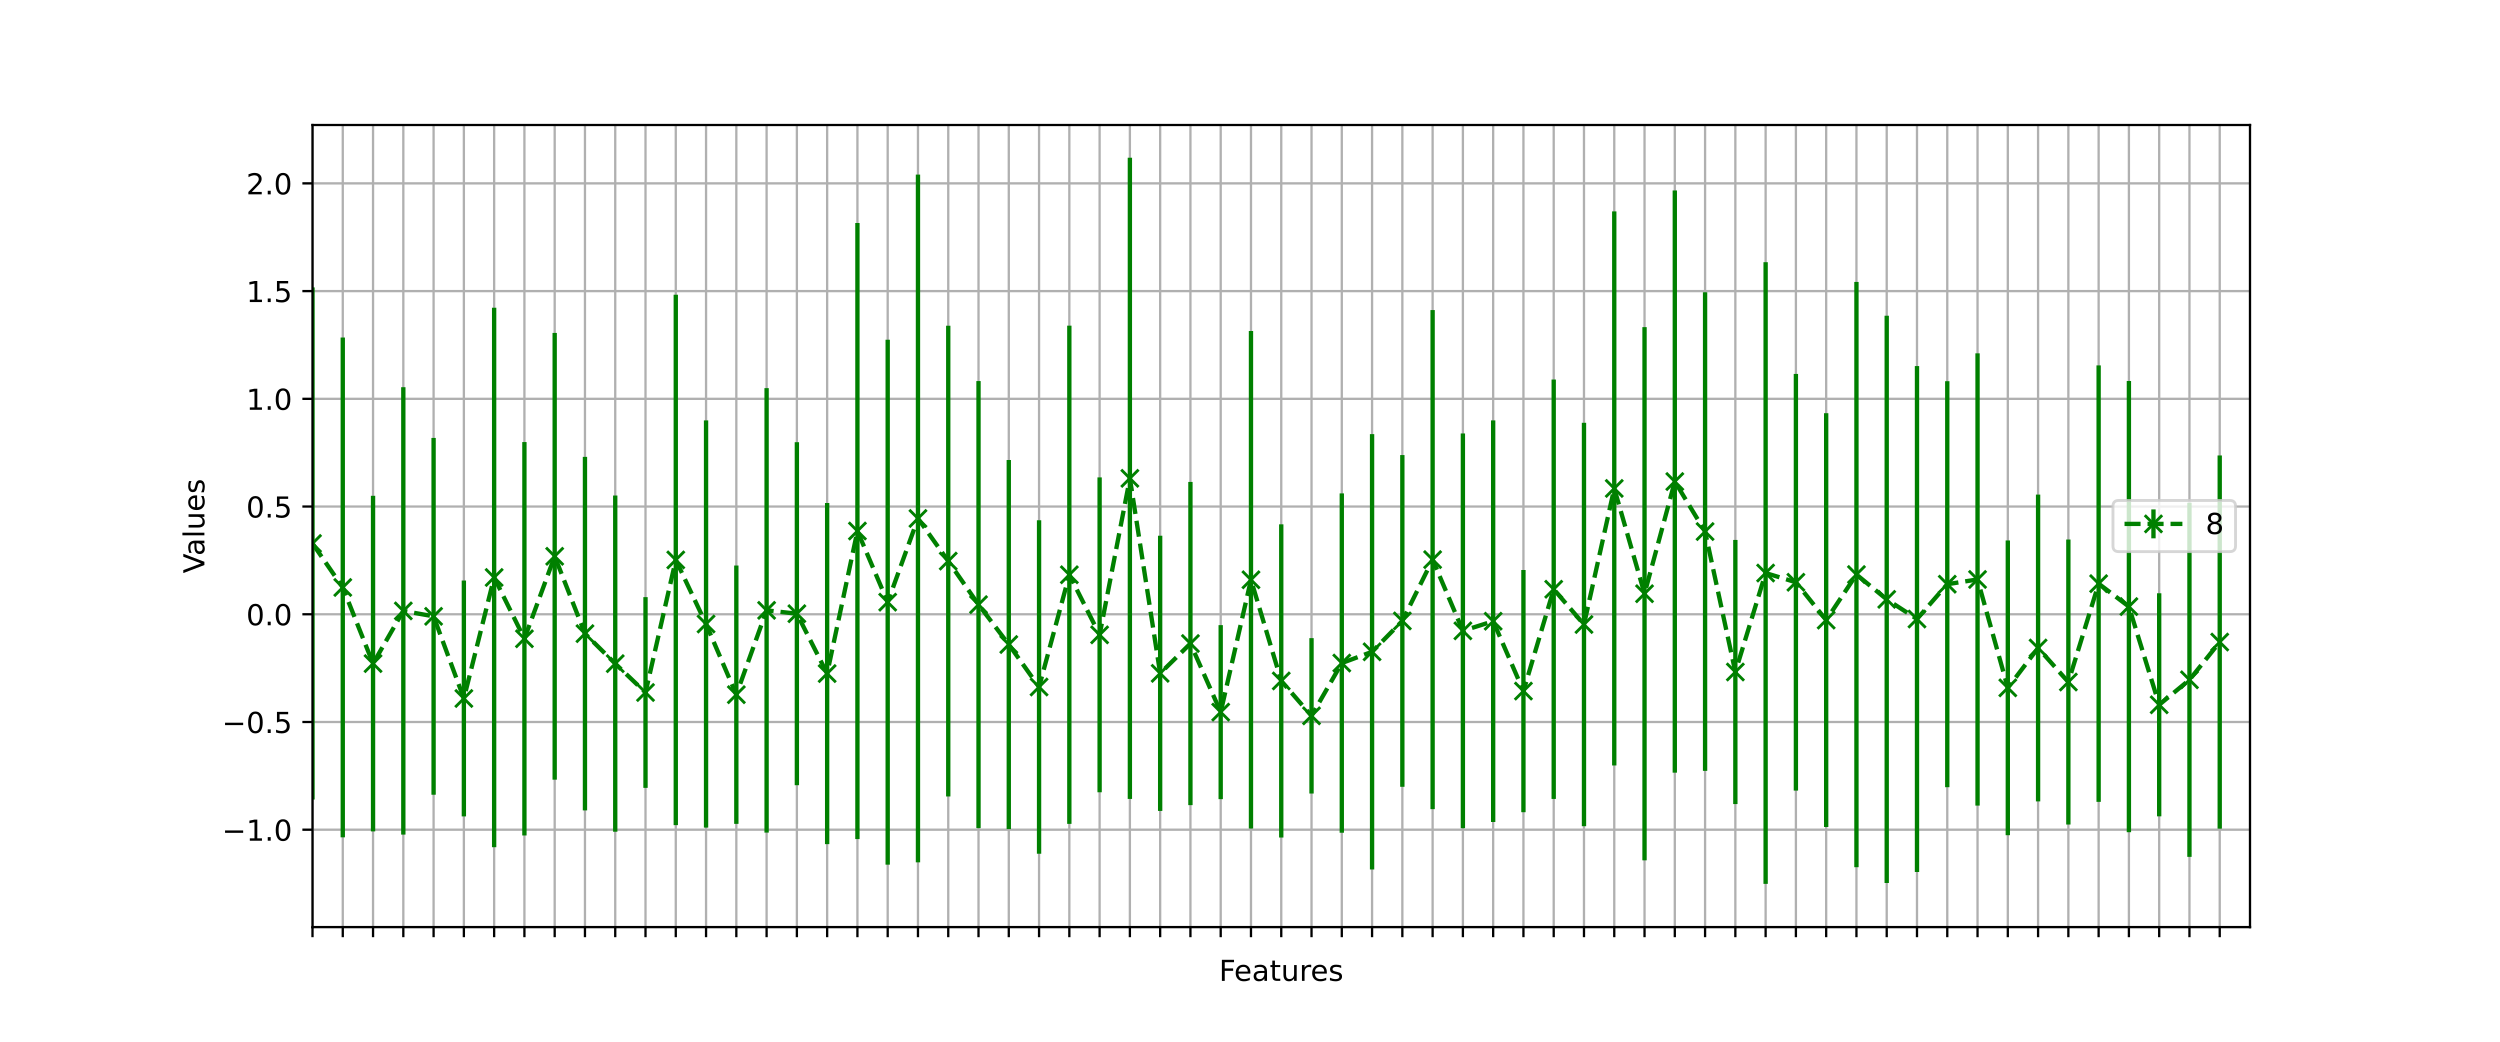 <?xml version="1.0" encoding="utf-8" standalone="no"?>
<!DOCTYPE svg PUBLIC "-//W3C//DTD SVG 1.1//EN"
  "http://www.w3.org/Graphics/SVG/1.1/DTD/svg11.dtd">
<!-- Created with matplotlib (https://matplotlib.org/) -->
<svg height="360pt" version="1.1" viewBox="0 0 864 360" width="864pt" xmlns="http://www.w3.org/2000/svg" xmlns:xlink="http://www.w3.org/1999/xlink">
 <defs>
  <style type="text/css">*{stroke-linecap:butt;stroke-linejoin:round;}</style>
 </defs>
 <g id="figure_1">
  <g id="patch_1">
   <path d="M 0 360 
L 864 360 
L 864 0 
L 0 0 
z
" style="fill:#ffffff;"/>
  </g>
  <g id="axes_1">
   <g id="patch_2">
    <path d="M 108 320.4 
L 777.6 320.4 
L 777.6 43.2 
L 108 43.2 
z
" style="fill:#ffffff;"/>
   </g>
   <g id="matplotlib.axis_1">
    <g id="xtick_1">
     <g id="line2d_1">
      <path clip-path="url(#p9e87794d35)" d="M 108 320.4 
L 108 43.2 
" style="fill:none;stroke:#b0b0b0;stroke-linecap:square;stroke-width:0.8;"/>
     </g>
     <g id="line2d_2">
      <defs>
       <path d="M 0 0 
L 0 3.5 
" id="m5d70549f8b" style="stroke:#000000;stroke-width:0.8;"/>
      </defs>
      <g>
       <use style="stroke:#000000;stroke-width:0.8;" x="108" xlink:href="#m5d70549f8b" y="320.4"/>
      </g>
     </g>
    </g>
    <g id="xtick_2">
     <g id="line2d_3">
      <path clip-path="url(#p9e87794d35)" d="M 118.463 320.4 
L 118.463 43.2 
" style="fill:none;stroke:#b0b0b0;stroke-linecap:square;stroke-width:0.8;"/>
     </g>
     <g id="line2d_4">
      <g>
       <use style="stroke:#000000;stroke-width:0.8;" x="118.463" xlink:href="#m5d70549f8b" y="320.4"/>
      </g>
     </g>
    </g>
    <g id="xtick_3">
     <g id="line2d_5">
      <path clip-path="url(#p9e87794d35)" d="M 128.925 320.4 
L 128.925 43.2 
" style="fill:none;stroke:#b0b0b0;stroke-linecap:square;stroke-width:0.8;"/>
     </g>
     <g id="line2d_6">
      <g>
       <use style="stroke:#000000;stroke-width:0.8;" x="128.925" xlink:href="#m5d70549f8b" y="320.4"/>
      </g>
     </g>
    </g>
    <g id="xtick_4">
     <g id="line2d_7">
      <path clip-path="url(#p9e87794d35)" d="M 139.387 320.4 
L 139.387 43.2 
" style="fill:none;stroke:#b0b0b0;stroke-linecap:square;stroke-width:0.8;"/>
     </g>
     <g id="line2d_8">
      <g>
       <use style="stroke:#000000;stroke-width:0.8;" x="139.387" xlink:href="#m5d70549f8b" y="320.4"/>
      </g>
     </g>
    </g>
    <g id="xtick_5">
     <g id="line2d_9">
      <path clip-path="url(#p9e87794d35)" d="M 149.85 320.4 
L 149.85 43.2 
" style="fill:none;stroke:#b0b0b0;stroke-linecap:square;stroke-width:0.8;"/>
     </g>
     <g id="line2d_10">
      <g>
       <use style="stroke:#000000;stroke-width:0.8;" x="149.85" xlink:href="#m5d70549f8b" y="320.4"/>
      </g>
     </g>
    </g>
    <g id="xtick_6">
     <g id="line2d_11">
      <path clip-path="url(#p9e87794d35)" d="M 160.312 320.4 
L 160.312 43.2 
" style="fill:none;stroke:#b0b0b0;stroke-linecap:square;stroke-width:0.8;"/>
     </g>
     <g id="line2d_12">
      <g>
       <use style="stroke:#000000;stroke-width:0.8;" x="160.312" xlink:href="#m5d70549f8b" y="320.4"/>
      </g>
     </g>
    </g>
    <g id="xtick_7">
     <g id="line2d_13">
      <path clip-path="url(#p9e87794d35)" d="M 170.775 320.4 
L 170.775 43.2 
" style="fill:none;stroke:#b0b0b0;stroke-linecap:square;stroke-width:0.8;"/>
     </g>
     <g id="line2d_14">
      <g>
       <use style="stroke:#000000;stroke-width:0.8;" x="170.775" xlink:href="#m5d70549f8b" y="320.4"/>
      </g>
     </g>
    </g>
    <g id="xtick_8">
     <g id="line2d_15">
      <path clip-path="url(#p9e87794d35)" d="M 181.238 320.4 
L 181.238 43.2 
" style="fill:none;stroke:#b0b0b0;stroke-linecap:square;stroke-width:0.8;"/>
     </g>
     <g id="line2d_16">
      <g>
       <use style="stroke:#000000;stroke-width:0.8;" x="181.238" xlink:href="#m5d70549f8b" y="320.4"/>
      </g>
     </g>
    </g>
    <g id="xtick_9">
     <g id="line2d_17">
      <path clip-path="url(#p9e87794d35)" d="M 191.7 320.4 
L 191.7 43.2 
" style="fill:none;stroke:#b0b0b0;stroke-linecap:square;stroke-width:0.8;"/>
     </g>
     <g id="line2d_18">
      <g>
       <use style="stroke:#000000;stroke-width:0.8;" x="191.7" xlink:href="#m5d70549f8b" y="320.4"/>
      </g>
     </g>
    </g>
    <g id="xtick_10">
     <g id="line2d_19">
      <path clip-path="url(#p9e87794d35)" d="M 202.162 320.4 
L 202.162 43.2 
" style="fill:none;stroke:#b0b0b0;stroke-linecap:square;stroke-width:0.8;"/>
     </g>
     <g id="line2d_20">
      <g>
       <use style="stroke:#000000;stroke-width:0.8;" x="202.162" xlink:href="#m5d70549f8b" y="320.4"/>
      </g>
     </g>
    </g>
    <g id="xtick_11">
     <g id="line2d_21">
      <path clip-path="url(#p9e87794d35)" d="M 212.625 320.4 
L 212.625 43.2 
" style="fill:none;stroke:#b0b0b0;stroke-linecap:square;stroke-width:0.8;"/>
     </g>
     <g id="line2d_22">
      <g>
       <use style="stroke:#000000;stroke-width:0.8;" x="212.625" xlink:href="#m5d70549f8b" y="320.4"/>
      </g>
     </g>
    </g>
    <g id="xtick_12">
     <g id="line2d_23">
      <path clip-path="url(#p9e87794d35)" d="M 223.088 320.4 
L 223.088 43.2 
" style="fill:none;stroke:#b0b0b0;stroke-linecap:square;stroke-width:0.8;"/>
     </g>
     <g id="line2d_24">
      <g>
       <use style="stroke:#000000;stroke-width:0.8;" x="223.088" xlink:href="#m5d70549f8b" y="320.4"/>
      </g>
     </g>
    </g>
    <g id="xtick_13">
     <g id="line2d_25">
      <path clip-path="url(#p9e87794d35)" d="M 233.55 320.4 
L 233.55 43.2 
" style="fill:none;stroke:#b0b0b0;stroke-linecap:square;stroke-width:0.8;"/>
     </g>
     <g id="line2d_26">
      <g>
       <use style="stroke:#000000;stroke-width:0.8;" x="233.55" xlink:href="#m5d70549f8b" y="320.4"/>
      </g>
     </g>
    </g>
    <g id="xtick_14">
     <g id="line2d_27">
      <path clip-path="url(#p9e87794d35)" d="M 244.012 320.4 
L 244.012 43.2 
" style="fill:none;stroke:#b0b0b0;stroke-linecap:square;stroke-width:0.8;"/>
     </g>
     <g id="line2d_28">
      <g>
       <use style="stroke:#000000;stroke-width:0.8;" x="244.012" xlink:href="#m5d70549f8b" y="320.4"/>
      </g>
     </g>
    </g>
    <g id="xtick_15">
     <g id="line2d_29">
      <path clip-path="url(#p9e87794d35)" d="M 254.475 320.4 
L 254.475 43.2 
" style="fill:none;stroke:#b0b0b0;stroke-linecap:square;stroke-width:0.8;"/>
     </g>
     <g id="line2d_30">
      <g>
       <use style="stroke:#000000;stroke-width:0.8;" x="254.475" xlink:href="#m5d70549f8b" y="320.4"/>
      </g>
     </g>
    </g>
    <g id="xtick_16">
     <g id="line2d_31">
      <path clip-path="url(#p9e87794d35)" d="M 264.938 320.4 
L 264.938 43.2 
" style="fill:none;stroke:#b0b0b0;stroke-linecap:square;stroke-width:0.8;"/>
     </g>
     <g id="line2d_32">
      <g>
       <use style="stroke:#000000;stroke-width:0.8;" x="264.938" xlink:href="#m5d70549f8b" y="320.4"/>
      </g>
     </g>
    </g>
    <g id="xtick_17">
     <g id="line2d_33">
      <path clip-path="url(#p9e87794d35)" d="M 275.4 320.4 
L 275.4 43.2 
" style="fill:none;stroke:#b0b0b0;stroke-linecap:square;stroke-width:0.8;"/>
     </g>
     <g id="line2d_34">
      <g>
       <use style="stroke:#000000;stroke-width:0.8;" x="275.4" xlink:href="#m5d70549f8b" y="320.4"/>
      </g>
     </g>
    </g>
    <g id="xtick_18">
     <g id="line2d_35">
      <path clip-path="url(#p9e87794d35)" d="M 285.863 320.4 
L 285.863 43.2 
" style="fill:none;stroke:#b0b0b0;stroke-linecap:square;stroke-width:0.8;"/>
     </g>
     <g id="line2d_36">
      <g>
       <use style="stroke:#000000;stroke-width:0.8;" x="285.863" xlink:href="#m5d70549f8b" y="320.4"/>
      </g>
     </g>
    </g>
    <g id="xtick_19">
     <g id="line2d_37">
      <path clip-path="url(#p9e87794d35)" d="M 296.325 320.4 
L 296.325 43.2 
" style="fill:none;stroke:#b0b0b0;stroke-linecap:square;stroke-width:0.8;"/>
     </g>
     <g id="line2d_38">
      <g>
       <use style="stroke:#000000;stroke-width:0.8;" x="296.325" xlink:href="#m5d70549f8b" y="320.4"/>
      </g>
     </g>
    </g>
    <g id="xtick_20">
     <g id="line2d_39">
      <path clip-path="url(#p9e87794d35)" d="M 306.788 320.4 
L 306.788 43.2 
" style="fill:none;stroke:#b0b0b0;stroke-linecap:square;stroke-width:0.8;"/>
     </g>
     <g id="line2d_40">
      <g>
       <use style="stroke:#000000;stroke-width:0.8;" x="306.788" xlink:href="#m5d70549f8b" y="320.4"/>
      </g>
     </g>
    </g>
    <g id="xtick_21">
     <g id="line2d_41">
      <path clip-path="url(#p9e87794d35)" d="M 317.25 320.4 
L 317.25 43.2 
" style="fill:none;stroke:#b0b0b0;stroke-linecap:square;stroke-width:0.8;"/>
     </g>
     <g id="line2d_42">
      <g>
       <use style="stroke:#000000;stroke-width:0.8;" x="317.25" xlink:href="#m5d70549f8b" y="320.4"/>
      </g>
     </g>
    </g>
    <g id="xtick_22">
     <g id="line2d_43">
      <path clip-path="url(#p9e87794d35)" d="M 327.712 320.4 
L 327.712 43.2 
" style="fill:none;stroke:#b0b0b0;stroke-linecap:square;stroke-width:0.8;"/>
     </g>
     <g id="line2d_44">
      <g>
       <use style="stroke:#000000;stroke-width:0.8;" x="327.712" xlink:href="#m5d70549f8b" y="320.4"/>
      </g>
     </g>
    </g>
    <g id="xtick_23">
     <g id="line2d_45">
      <path clip-path="url(#p9e87794d35)" d="M 338.175 320.4 
L 338.175 43.2 
" style="fill:none;stroke:#b0b0b0;stroke-linecap:square;stroke-width:0.8;"/>
     </g>
     <g id="line2d_46">
      <g>
       <use style="stroke:#000000;stroke-width:0.8;" x="338.175" xlink:href="#m5d70549f8b" y="320.4"/>
      </g>
     </g>
    </g>
    <g id="xtick_24">
     <g id="line2d_47">
      <path clip-path="url(#p9e87794d35)" d="M 348.637 320.4 
L 348.637 43.2 
" style="fill:none;stroke:#b0b0b0;stroke-linecap:square;stroke-width:0.8;"/>
     </g>
     <g id="line2d_48">
      <g>
       <use style="stroke:#000000;stroke-width:0.8;" x="348.637" xlink:href="#m5d70549f8b" y="320.4"/>
      </g>
     </g>
    </g>
    <g id="xtick_25">
     <g id="line2d_49">
      <path clip-path="url(#p9e87794d35)" d="M 359.1 320.4 
L 359.1 43.2 
" style="fill:none;stroke:#b0b0b0;stroke-linecap:square;stroke-width:0.8;"/>
     </g>
     <g id="line2d_50">
      <g>
       <use style="stroke:#000000;stroke-width:0.8;" x="359.1" xlink:href="#m5d70549f8b" y="320.4"/>
      </g>
     </g>
    </g>
    <g id="xtick_26">
     <g id="line2d_51">
      <path clip-path="url(#p9e87794d35)" d="M 369.562 320.4 
L 369.562 43.2 
" style="fill:none;stroke:#b0b0b0;stroke-linecap:square;stroke-width:0.8;"/>
     </g>
     <g id="line2d_52">
      <g>
       <use style="stroke:#000000;stroke-width:0.8;" x="369.562" xlink:href="#m5d70549f8b" y="320.4"/>
      </g>
     </g>
    </g>
    <g id="xtick_27">
     <g id="line2d_53">
      <path clip-path="url(#p9e87794d35)" d="M 380.025 320.4 
L 380.025 43.2 
" style="fill:none;stroke:#b0b0b0;stroke-linecap:square;stroke-width:0.8;"/>
     </g>
     <g id="line2d_54">
      <g>
       <use style="stroke:#000000;stroke-width:0.8;" x="380.025" xlink:href="#m5d70549f8b" y="320.4"/>
      </g>
     </g>
    </g>
    <g id="xtick_28">
     <g id="line2d_55">
      <path clip-path="url(#p9e87794d35)" d="M 390.488 320.4 
L 390.488 43.2 
" style="fill:none;stroke:#b0b0b0;stroke-linecap:square;stroke-width:0.8;"/>
     </g>
     <g id="line2d_56">
      <g>
       <use style="stroke:#000000;stroke-width:0.8;" x="390.488" xlink:href="#m5d70549f8b" y="320.4"/>
      </g>
     </g>
    </g>
    <g id="xtick_29">
     <g id="line2d_57">
      <path clip-path="url(#p9e87794d35)" d="M 400.95 320.4 
L 400.95 43.2 
" style="fill:none;stroke:#b0b0b0;stroke-linecap:square;stroke-width:0.8;"/>
     </g>
     <g id="line2d_58">
      <g>
       <use style="stroke:#000000;stroke-width:0.8;" x="400.95" xlink:href="#m5d70549f8b" y="320.4"/>
      </g>
     </g>
    </g>
    <g id="xtick_30">
     <g id="line2d_59">
      <path clip-path="url(#p9e87794d35)" d="M 411.413 320.4 
L 411.413 43.2 
" style="fill:none;stroke:#b0b0b0;stroke-linecap:square;stroke-width:0.8;"/>
     </g>
     <g id="line2d_60">
      <g>
       <use style="stroke:#000000;stroke-width:0.8;" x="411.413" xlink:href="#m5d70549f8b" y="320.4"/>
      </g>
     </g>
    </g>
    <g id="xtick_31">
     <g id="line2d_61">
      <path clip-path="url(#p9e87794d35)" d="M 421.875 320.4 
L 421.875 43.2 
" style="fill:none;stroke:#b0b0b0;stroke-linecap:square;stroke-width:0.8;"/>
     </g>
     <g id="line2d_62">
      <g>
       <use style="stroke:#000000;stroke-width:0.8;" x="421.875" xlink:href="#m5d70549f8b" y="320.4"/>
      </g>
     </g>
    </g>
    <g id="xtick_32">
     <g id="line2d_63">
      <path clip-path="url(#p9e87794d35)" d="M 432.337 320.4 
L 432.337 43.2 
" style="fill:none;stroke:#b0b0b0;stroke-linecap:square;stroke-width:0.8;"/>
     </g>
     <g id="line2d_64">
      <g>
       <use style="stroke:#000000;stroke-width:0.8;" x="432.337" xlink:href="#m5d70549f8b" y="320.4"/>
      </g>
     </g>
    </g>
    <g id="xtick_33">
     <g id="line2d_65">
      <path clip-path="url(#p9e87794d35)" d="M 442.8 320.4 
L 442.8 43.2 
" style="fill:none;stroke:#b0b0b0;stroke-linecap:square;stroke-width:0.8;"/>
     </g>
     <g id="line2d_66">
      <g>
       <use style="stroke:#000000;stroke-width:0.8;" x="442.8" xlink:href="#m5d70549f8b" y="320.4"/>
      </g>
     </g>
    </g>
    <g id="xtick_34">
     <g id="line2d_67">
      <path clip-path="url(#p9e87794d35)" d="M 453.262 320.4 
L 453.262 43.2 
" style="fill:none;stroke:#b0b0b0;stroke-linecap:square;stroke-width:0.8;"/>
     </g>
     <g id="line2d_68">
      <g>
       <use style="stroke:#000000;stroke-width:0.8;" x="453.262" xlink:href="#m5d70549f8b" y="320.4"/>
      </g>
     </g>
    </g>
    <g id="xtick_35">
     <g id="line2d_69">
      <path clip-path="url(#p9e87794d35)" d="M 463.725 320.4 
L 463.725 43.2 
" style="fill:none;stroke:#b0b0b0;stroke-linecap:square;stroke-width:0.8;"/>
     </g>
     <g id="line2d_70">
      <g>
       <use style="stroke:#000000;stroke-width:0.8;" x="463.725" xlink:href="#m5d70549f8b" y="320.4"/>
      </g>
     </g>
    </g>
    <g id="xtick_36">
     <g id="line2d_71">
      <path clip-path="url(#p9e87794d35)" d="M 474.188 320.4 
L 474.188 43.2 
" style="fill:none;stroke:#b0b0b0;stroke-linecap:square;stroke-width:0.8;"/>
     </g>
     <g id="line2d_72">
      <g>
       <use style="stroke:#000000;stroke-width:0.8;" x="474.188" xlink:href="#m5d70549f8b" y="320.4"/>
      </g>
     </g>
    </g>
    <g id="xtick_37">
     <g id="line2d_73">
      <path clip-path="url(#p9e87794d35)" d="M 484.65 320.4 
L 484.65 43.2 
" style="fill:none;stroke:#b0b0b0;stroke-linecap:square;stroke-width:0.8;"/>
     </g>
     <g id="line2d_74">
      <g>
       <use style="stroke:#000000;stroke-width:0.8;" x="484.65" xlink:href="#m5d70549f8b" y="320.4"/>
      </g>
     </g>
    </g>
    <g id="xtick_38">
     <g id="line2d_75">
      <path clip-path="url(#p9e87794d35)" d="M 495.113 320.4 
L 495.113 43.2 
" style="fill:none;stroke:#b0b0b0;stroke-linecap:square;stroke-width:0.8;"/>
     </g>
     <g id="line2d_76">
      <g>
       <use style="stroke:#000000;stroke-width:0.8;" x="495.113" xlink:href="#m5d70549f8b" y="320.4"/>
      </g>
     </g>
    </g>
    <g id="xtick_39">
     <g id="line2d_77">
      <path clip-path="url(#p9e87794d35)" d="M 505.575 320.4 
L 505.575 43.2 
" style="fill:none;stroke:#b0b0b0;stroke-linecap:square;stroke-width:0.8;"/>
     </g>
     <g id="line2d_78">
      <g>
       <use style="stroke:#000000;stroke-width:0.8;" x="505.575" xlink:href="#m5d70549f8b" y="320.4"/>
      </g>
     </g>
    </g>
    <g id="xtick_40">
     <g id="line2d_79">
      <path clip-path="url(#p9e87794d35)" d="M 516.038 320.4 
L 516.038 43.2 
" style="fill:none;stroke:#b0b0b0;stroke-linecap:square;stroke-width:0.8;"/>
     </g>
     <g id="line2d_80">
      <g>
       <use style="stroke:#000000;stroke-width:0.8;" x="516.038" xlink:href="#m5d70549f8b" y="320.4"/>
      </g>
     </g>
    </g>
    <g id="xtick_41">
     <g id="line2d_81">
      <path clip-path="url(#p9e87794d35)" d="M 526.5 320.4 
L 526.5 43.2 
" style="fill:none;stroke:#b0b0b0;stroke-linecap:square;stroke-width:0.8;"/>
     </g>
     <g id="line2d_82">
      <g>
       <use style="stroke:#000000;stroke-width:0.8;" x="526.5" xlink:href="#m5d70549f8b" y="320.4"/>
      </g>
     </g>
    </g>
    <g id="xtick_42">
     <g id="line2d_83">
      <path clip-path="url(#p9e87794d35)" d="M 536.962 320.4 
L 536.962 43.2 
" style="fill:none;stroke:#b0b0b0;stroke-linecap:square;stroke-width:0.8;"/>
     </g>
     <g id="line2d_84">
      <g>
       <use style="stroke:#000000;stroke-width:0.8;" x="536.962" xlink:href="#m5d70549f8b" y="320.4"/>
      </g>
     </g>
    </g>
    <g id="xtick_43">
     <g id="line2d_85">
      <path clip-path="url(#p9e87794d35)" d="M 547.425 320.4 
L 547.425 43.2 
" style="fill:none;stroke:#b0b0b0;stroke-linecap:square;stroke-width:0.8;"/>
     </g>
     <g id="line2d_86">
      <g>
       <use style="stroke:#000000;stroke-width:0.8;" x="547.425" xlink:href="#m5d70549f8b" y="320.4"/>
      </g>
     </g>
    </g>
    <g id="xtick_44">
     <g id="line2d_87">
      <path clip-path="url(#p9e87794d35)" d="M 557.888 320.4 
L 557.888 43.2 
" style="fill:none;stroke:#b0b0b0;stroke-linecap:square;stroke-width:0.8;"/>
     </g>
     <g id="line2d_88">
      <g>
       <use style="stroke:#000000;stroke-width:0.8;" x="557.888" xlink:href="#m5d70549f8b" y="320.4"/>
      </g>
     </g>
    </g>
    <g id="xtick_45">
     <g id="line2d_89">
      <path clip-path="url(#p9e87794d35)" d="M 568.35 320.4 
L 568.35 43.2 
" style="fill:none;stroke:#b0b0b0;stroke-linecap:square;stroke-width:0.8;"/>
     </g>
     <g id="line2d_90">
      <g>
       <use style="stroke:#000000;stroke-width:0.8;" x="568.35" xlink:href="#m5d70549f8b" y="320.4"/>
      </g>
     </g>
    </g>
    <g id="xtick_46">
     <g id="line2d_91">
      <path clip-path="url(#p9e87794d35)" d="M 578.812 320.4 
L 578.812 43.2 
" style="fill:none;stroke:#b0b0b0;stroke-linecap:square;stroke-width:0.8;"/>
     </g>
     <g id="line2d_92">
      <g>
       <use style="stroke:#000000;stroke-width:0.8;" x="578.812" xlink:href="#m5d70549f8b" y="320.4"/>
      </g>
     </g>
    </g>
    <g id="xtick_47">
     <g id="line2d_93">
      <path clip-path="url(#p9e87794d35)" d="M 589.275 320.4 
L 589.275 43.2 
" style="fill:none;stroke:#b0b0b0;stroke-linecap:square;stroke-width:0.8;"/>
     </g>
     <g id="line2d_94">
      <g>
       <use style="stroke:#000000;stroke-width:0.8;" x="589.275" xlink:href="#m5d70549f8b" y="320.4"/>
      </g>
     </g>
    </g>
    <g id="xtick_48">
     <g id="line2d_95">
      <path clip-path="url(#p9e87794d35)" d="M 599.737 320.4 
L 599.737 43.2 
" style="fill:none;stroke:#b0b0b0;stroke-linecap:square;stroke-width:0.8;"/>
     </g>
     <g id="line2d_96">
      <g>
       <use style="stroke:#000000;stroke-width:0.8;" x="599.737" xlink:href="#m5d70549f8b" y="320.4"/>
      </g>
     </g>
    </g>
    <g id="xtick_49">
     <g id="line2d_97">
      <path clip-path="url(#p9e87794d35)" d="M 610.2 320.4 
L 610.2 43.2 
" style="fill:none;stroke:#b0b0b0;stroke-linecap:square;stroke-width:0.8;"/>
     </g>
     <g id="line2d_98">
      <g>
       <use style="stroke:#000000;stroke-width:0.8;" x="610.2" xlink:href="#m5d70549f8b" y="320.4"/>
      </g>
     </g>
    </g>
    <g id="xtick_50">
     <g id="line2d_99">
      <path clip-path="url(#p9e87794d35)" d="M 620.663 320.4 
L 620.663 43.2 
" style="fill:none;stroke:#b0b0b0;stroke-linecap:square;stroke-width:0.8;"/>
     </g>
     <g id="line2d_100">
      <g>
       <use style="stroke:#000000;stroke-width:0.8;" x="620.663" xlink:href="#m5d70549f8b" y="320.4"/>
      </g>
     </g>
    </g>
    <g id="xtick_51">
     <g id="line2d_101">
      <path clip-path="url(#p9e87794d35)" d="M 631.125 320.4 
L 631.125 43.2 
" style="fill:none;stroke:#b0b0b0;stroke-linecap:square;stroke-width:0.8;"/>
     </g>
     <g id="line2d_102">
      <g>
       <use style="stroke:#000000;stroke-width:0.8;" x="631.125" xlink:href="#m5d70549f8b" y="320.4"/>
      </g>
     </g>
    </g>
    <g id="xtick_52">
     <g id="line2d_103">
      <path clip-path="url(#p9e87794d35)" d="M 641.587 320.4 
L 641.587 43.2 
" style="fill:none;stroke:#b0b0b0;stroke-linecap:square;stroke-width:0.8;"/>
     </g>
     <g id="line2d_104">
      <g>
       <use style="stroke:#000000;stroke-width:0.8;" x="641.587" xlink:href="#m5d70549f8b" y="320.4"/>
      </g>
     </g>
    </g>
    <g id="xtick_53">
     <g id="line2d_105">
      <path clip-path="url(#p9e87794d35)" d="M 652.05 320.4 
L 652.05 43.2 
" style="fill:none;stroke:#b0b0b0;stroke-linecap:square;stroke-width:0.8;"/>
     </g>
     <g id="line2d_106">
      <g>
       <use style="stroke:#000000;stroke-width:0.8;" x="652.05" xlink:href="#m5d70549f8b" y="320.4"/>
      </g>
     </g>
    </g>
    <g id="xtick_54">
     <g id="line2d_107">
      <path clip-path="url(#p9e87794d35)" d="M 662.513 320.4 
L 662.513 43.2 
" style="fill:none;stroke:#b0b0b0;stroke-linecap:square;stroke-width:0.8;"/>
     </g>
     <g id="line2d_108">
      <g>
       <use style="stroke:#000000;stroke-width:0.8;" x="662.513" xlink:href="#m5d70549f8b" y="320.4"/>
      </g>
     </g>
    </g>
    <g id="xtick_55">
     <g id="line2d_109">
      <path clip-path="url(#p9e87794d35)" d="M 672.975 320.4 
L 672.975 43.2 
" style="fill:none;stroke:#b0b0b0;stroke-linecap:square;stroke-width:0.8;"/>
     </g>
     <g id="line2d_110">
      <g>
       <use style="stroke:#000000;stroke-width:0.8;" x="672.975" xlink:href="#m5d70549f8b" y="320.4"/>
      </g>
     </g>
    </g>
    <g id="xtick_56">
     <g id="line2d_111">
      <path clip-path="url(#p9e87794d35)" d="M 683.438 320.4 
L 683.438 43.2 
" style="fill:none;stroke:#b0b0b0;stroke-linecap:square;stroke-width:0.8;"/>
     </g>
     <g id="line2d_112">
      <g>
       <use style="stroke:#000000;stroke-width:0.8;" x="683.438" xlink:href="#m5d70549f8b" y="320.4"/>
      </g>
     </g>
    </g>
    <g id="xtick_57">
     <g id="line2d_113">
      <path clip-path="url(#p9e87794d35)" d="M 693.9 320.4 
L 693.9 43.2 
" style="fill:none;stroke:#b0b0b0;stroke-linecap:square;stroke-width:0.8;"/>
     </g>
     <g id="line2d_114">
      <g>
       <use style="stroke:#000000;stroke-width:0.8;" x="693.9" xlink:href="#m5d70549f8b" y="320.4"/>
      </g>
     </g>
    </g>
    <g id="xtick_58">
     <g id="line2d_115">
      <path clip-path="url(#p9e87794d35)" d="M 704.362 320.4 
L 704.362 43.2 
" style="fill:none;stroke:#b0b0b0;stroke-linecap:square;stroke-width:0.8;"/>
     </g>
     <g id="line2d_116">
      <g>
       <use style="stroke:#000000;stroke-width:0.8;" x="704.362" xlink:href="#m5d70549f8b" y="320.4"/>
      </g>
     </g>
    </g>
    <g id="xtick_59">
     <g id="line2d_117">
      <path clip-path="url(#p9e87794d35)" d="M 714.825 320.4 
L 714.825 43.2 
" style="fill:none;stroke:#b0b0b0;stroke-linecap:square;stroke-width:0.8;"/>
     </g>
     <g id="line2d_118">
      <g>
       <use style="stroke:#000000;stroke-width:0.8;" x="714.825" xlink:href="#m5d70549f8b" y="320.4"/>
      </g>
     </g>
    </g>
    <g id="xtick_60">
     <g id="line2d_119">
      <path clip-path="url(#p9e87794d35)" d="M 725.288 320.4 
L 725.288 43.2 
" style="fill:none;stroke:#b0b0b0;stroke-linecap:square;stroke-width:0.8;"/>
     </g>
     <g id="line2d_120">
      <g>
       <use style="stroke:#000000;stroke-width:0.8;" x="725.288" xlink:href="#m5d70549f8b" y="320.4"/>
      </g>
     </g>
    </g>
    <g id="xtick_61">
     <g id="line2d_121">
      <path clip-path="url(#p9e87794d35)" d="M 735.75 320.4 
L 735.75 43.2 
" style="fill:none;stroke:#b0b0b0;stroke-linecap:square;stroke-width:0.8;"/>
     </g>
     <g id="line2d_122">
      <g>
       <use style="stroke:#000000;stroke-width:0.8;" x="735.75" xlink:href="#m5d70549f8b" y="320.4"/>
      </g>
     </g>
    </g>
    <g id="xtick_62">
     <g id="line2d_123">
      <path clip-path="url(#p9e87794d35)" d="M 746.212 320.4 
L 746.212 43.2 
" style="fill:none;stroke:#b0b0b0;stroke-linecap:square;stroke-width:0.8;"/>
     </g>
     <g id="line2d_124">
      <g>
       <use style="stroke:#000000;stroke-width:0.8;" x="746.212" xlink:href="#m5d70549f8b" y="320.4"/>
      </g>
     </g>
    </g>
    <g id="xtick_63">
     <g id="line2d_125">
      <path clip-path="url(#p9e87794d35)" d="M 756.675 320.4 
L 756.675 43.2 
" style="fill:none;stroke:#b0b0b0;stroke-linecap:square;stroke-width:0.8;"/>
     </g>
     <g id="line2d_126">
      <g>
       <use style="stroke:#000000;stroke-width:0.8;" x="756.675" xlink:href="#m5d70549f8b" y="320.4"/>
      </g>
     </g>
    </g>
    <g id="xtick_64">
     <g id="line2d_127">
      <path clip-path="url(#p9e87794d35)" d="M 767.138 320.4 
L 767.138 43.2 
" style="fill:none;stroke:#b0b0b0;stroke-linecap:square;stroke-width:0.8;"/>
     </g>
     <g id="line2d_128">
      <g>
       <use style="stroke:#000000;stroke-width:0.8;" x="767.138" xlink:href="#m5d70549f8b" y="320.4"/>
      </g>
     </g>
    </g>
    <g id="text_1">
     <!-- Features -->
     <g transform="translate(421.305 338.998)scale(0.1 -0.1)">
      <defs>
       <path d="M 9.812 72.906 
L 51.703 72.906 
L 51.703 64.594 
L 19.672 64.594 
L 19.672 43.109 
L 48.578 43.109 
L 48.578 34.812 
L 19.672 34.812 
L 19.672 0 
L 9.812 0 
z
" id="DejaVuSans-70"/>
       <path d="M 56.203 29.594 
L 56.203 25.203 
L 14.891 25.203 
Q 15.484 15.922 20.484 11.062 
Q 25.484 6.203 34.422 6.203 
Q 39.594 6.203 44.453 7.469 
Q 49.312 8.734 54.109 11.281 
L 54.109 2.781 
Q 49.266 0.734 44.188 -0.344 
Q 39.109 -1.422 33.891 -1.422 
Q 20.797 -1.422 13.156 6.188 
Q 5.516 13.812 5.516 26.812 
Q 5.516 40.234 12.766 48.109 
Q 20.016 56 32.328 56 
Q 43.359 56 49.781 48.891 
Q 56.203 41.797 56.203 29.594 
z
M 47.219 32.234 
Q 47.125 39.594 43.094 43.984 
Q 39.062 48.391 32.422 48.391 
Q 24.906 48.391 20.391 44.141 
Q 15.875 39.891 15.188 32.172 
z
" id="DejaVuSans-101"/>
       <path d="M 34.281 27.484 
Q 23.391 27.484 19.188 25 
Q 14.984 22.516 14.984 16.5 
Q 14.984 11.719 18.141 8.906 
Q 21.297 6.109 26.703 6.109 
Q 34.188 6.109 38.703 11.406 
Q 43.219 16.703 43.219 25.484 
L 43.219 27.484 
z
M 52.203 31.203 
L 52.203 0 
L 43.219 0 
L 43.219 8.297 
Q 40.141 3.328 35.547 0.953 
Q 30.953 -1.422 24.312 -1.422 
Q 15.922 -1.422 10.953 3.297 
Q 6 8.016 6 15.922 
Q 6 25.141 12.172 29.828 
Q 18.359 34.516 30.609 34.516 
L 43.219 34.516 
L 43.219 35.406 
Q 43.219 41.609 39.141 45 
Q 35.062 48.391 27.688 48.391 
Q 23 48.391 18.547 47.266 
Q 14.109 46.141 10.016 43.891 
L 10.016 52.203 
Q 14.938 54.109 19.578 55.047 
Q 24.219 56 28.609 56 
Q 40.484 56 46.344 49.844 
Q 52.203 43.703 52.203 31.203 
z
" id="DejaVuSans-97"/>
       <path d="M 18.312 70.219 
L 18.312 54.688 
L 36.812 54.688 
L 36.812 47.703 
L 18.312 47.703 
L 18.312 18.016 
Q 18.312 11.328 20.141 9.422 
Q 21.969 7.516 27.594 7.516 
L 36.812 7.516 
L 36.812 0 
L 27.594 0 
Q 17.188 0 13.234 3.875 
Q 9.281 7.766 9.281 18.016 
L 9.281 47.703 
L 2.688 47.703 
L 2.688 54.688 
L 9.281 54.688 
L 9.281 70.219 
z
" id="DejaVuSans-116"/>
       <path d="M 8.5 21.578 
L 8.5 54.688 
L 17.484 54.688 
L 17.484 21.922 
Q 17.484 14.156 20.5 10.266 
Q 23.531 6.391 29.594 6.391 
Q 36.859 6.391 41.078 11.031 
Q 45.312 15.672 45.312 23.688 
L 45.312 54.688 
L 54.297 54.688 
L 54.297 0 
L 45.312 0 
L 45.312 8.406 
Q 42.047 3.422 37.719 1 
Q 33.406 -1.422 27.688 -1.422 
Q 18.266 -1.422 13.375 4.438 
Q 8.5 10.297 8.5 21.578 
z
M 31.109 56 
z
" id="DejaVuSans-117"/>
       <path d="M 41.109 46.297 
Q 39.594 47.172 37.812 47.578 
Q 36.031 48 33.891 48 
Q 26.266 48 22.188 43.047 
Q 18.109 38.094 18.109 28.812 
L 18.109 0 
L 9.078 0 
L 9.078 54.688 
L 18.109 54.688 
L 18.109 46.188 
Q 20.953 51.172 25.484 53.578 
Q 30.031 56 36.531 56 
Q 37.453 56 38.578 55.875 
Q 39.703 55.766 41.062 55.516 
z
" id="DejaVuSans-114"/>
       <path d="M 44.281 53.078 
L 44.281 44.578 
Q 40.484 46.531 36.375 47.5 
Q 32.281 48.484 27.875 48.484 
Q 21.188 48.484 17.844 46.438 
Q 14.5 44.391 14.5 40.281 
Q 14.5 37.156 16.891 35.375 
Q 19.281 33.594 26.516 31.984 
L 29.594 31.297 
Q 39.156 29.25 43.188 25.516 
Q 47.219 21.781 47.219 15.094 
Q 47.219 7.469 41.188 3.016 
Q 35.156 -1.422 24.609 -1.422 
Q 20.219 -1.422 15.453 -0.562 
Q 10.688 0.297 5.422 2 
L 5.422 11.281 
Q 10.406 8.688 15.234 7.391 
Q 20.062 6.109 24.812 6.109 
Q 31.156 6.109 34.562 8.281 
Q 37.984 10.453 37.984 14.406 
Q 37.984 18.062 35.516 20.016 
Q 33.062 21.969 24.703 23.781 
L 21.578 24.516 
Q 13.234 26.266 9.516 29.906 
Q 5.812 33.547 5.812 39.891 
Q 5.812 47.609 11.281 51.797 
Q 16.75 56 26.812 56 
Q 31.781 56 36.172 55.266 
Q 40.578 54.547 44.281 53.078 
z
" id="DejaVuSans-115"/>
      </defs>
      <use xlink:href="#DejaVuSans-70"/>
      <use x="52.02" xlink:href="#DejaVuSans-101"/>
      <use x="113.543" xlink:href="#DejaVuSans-97"/>
      <use x="174.822" xlink:href="#DejaVuSans-116"/>
      <use x="214.031" xlink:href="#DejaVuSans-117"/>
      <use x="277.41" xlink:href="#DejaVuSans-114"/>
      <use x="316.273" xlink:href="#DejaVuSans-101"/>
      <use x="377.797" xlink:href="#DejaVuSans-115"/>
     </g>
    </g>
   </g>
   <g id="matplotlib.axis_2">
    <g id="ytick_1">
     <g id="line2d_129">
      <path clip-path="url(#p9e87794d35)" d="M 108 286.75 
L 777.6 286.75 
" style="fill:none;stroke:#b0b0b0;stroke-linecap:square;stroke-width:0.8;"/>
     </g>
     <g id="line2d_130">
      <defs>
       <path d="M 0 0 
L -3.5 0 
" id="mc3c317b9ea" style="stroke:#000000;stroke-width:0.8;"/>
      </defs>
      <g>
       <use style="stroke:#000000;stroke-width:0.8;" x="108" xlink:href="#mc3c317b9ea" y="286.75"/>
      </g>
     </g>
     <g id="text_2">
      <!-- −1.0 -->
      <g transform="translate(76.717 290.549)scale(0.1 -0.1)">
       <defs>
        <path d="M 10.594 35.5 
L 73.188 35.5 
L 73.188 27.203 
L 10.594 27.203 
z
" id="DejaVuSans-8722"/>
        <path d="M 12.406 8.297 
L 28.516 8.297 
L 28.516 63.922 
L 10.984 60.406 
L 10.984 69.391 
L 28.422 72.906 
L 38.281 72.906 
L 38.281 8.297 
L 54.391 8.297 
L 54.391 0 
L 12.406 0 
z
" id="DejaVuSans-49"/>
        <path d="M 10.688 12.406 
L 21 12.406 
L 21 0 
L 10.688 0 
z
" id="DejaVuSans-46"/>
        <path d="M 31.781 66.406 
Q 24.172 66.406 20.328 58.906 
Q 16.5 51.422 16.5 36.375 
Q 16.5 21.391 20.328 13.891 
Q 24.172 6.391 31.781 6.391 
Q 39.453 6.391 43.281 13.891 
Q 47.125 21.391 47.125 36.375 
Q 47.125 51.422 43.281 58.906 
Q 39.453 66.406 31.781 66.406 
z
M 31.781 74.219 
Q 44.047 74.219 50.516 64.516 
Q 56.984 54.828 56.984 36.375 
Q 56.984 17.969 50.516 8.266 
Q 44.047 -1.422 31.781 -1.422 
Q 19.531 -1.422 13.062 8.266 
Q 6.594 17.969 6.594 36.375 
Q 6.594 54.828 13.062 64.516 
Q 19.531 74.219 31.781 74.219 
z
" id="DejaVuSans-48"/>
       </defs>
       <use xlink:href="#DejaVuSans-8722"/>
       <use x="83.789" xlink:href="#DejaVuSans-49"/>
       <use x="147.412" xlink:href="#DejaVuSans-46"/>
       <use x="179.199" xlink:href="#DejaVuSans-48"/>
      </g>
     </g>
    </g>
    <g id="ytick_2">
     <g id="line2d_131">
      <path clip-path="url(#p9e87794d35)" d="M 108 249.52 
L 777.6 249.52 
" style="fill:none;stroke:#b0b0b0;stroke-linecap:square;stroke-width:0.8;"/>
     </g>
     <g id="line2d_132">
      <g>
       <use style="stroke:#000000;stroke-width:0.8;" x="108" xlink:href="#mc3c317b9ea" y="249.52"/>
      </g>
     </g>
     <g id="text_3">
      <!-- −0.5 -->
      <g transform="translate(76.717 253.32)scale(0.1 -0.1)">
       <defs>
        <path d="M 10.797 72.906 
L 49.516 72.906 
L 49.516 64.594 
L 19.828 64.594 
L 19.828 46.734 
Q 21.969 47.469 24.109 47.828 
Q 26.266 48.188 28.422 48.188 
Q 40.625 48.188 47.75 41.5 
Q 54.891 34.812 54.891 23.391 
Q 54.891 11.625 47.562 5.094 
Q 40.234 -1.422 26.906 -1.422 
Q 22.312 -1.422 17.547 -0.641 
Q 12.797 0.141 7.719 1.703 
L 7.719 11.625 
Q 12.109 9.234 16.797 8.062 
Q 21.484 6.891 26.703 6.891 
Q 35.156 6.891 40.078 11.328 
Q 45.016 15.766 45.016 23.391 
Q 45.016 31 40.078 35.438 
Q 35.156 39.891 26.703 39.891 
Q 22.75 39.891 18.812 39.016 
Q 14.891 38.141 10.797 36.281 
z
" id="DejaVuSans-53"/>
       </defs>
       <use xlink:href="#DejaVuSans-8722"/>
       <use x="83.789" xlink:href="#DejaVuSans-48"/>
       <use x="147.412" xlink:href="#DejaVuSans-46"/>
       <use x="179.199" xlink:href="#DejaVuSans-53"/>
      </g>
     </g>
    </g>
    <g id="ytick_3">
     <g id="line2d_133">
      <path clip-path="url(#p9e87794d35)" d="M 108 212.291 
L 777.6 212.291 
" style="fill:none;stroke:#b0b0b0;stroke-linecap:square;stroke-width:0.8;"/>
     </g>
     <g id="line2d_134">
      <g>
       <use style="stroke:#000000;stroke-width:0.8;" x="108" xlink:href="#mc3c317b9ea" y="212.291"/>
      </g>
     </g>
     <g id="text_4">
      <!-- 0.0 -->
      <g transform="translate(85.097 216.09)scale(0.1 -0.1)">
       <use xlink:href="#DejaVuSans-48"/>
       <use x="63.623" xlink:href="#DejaVuSans-46"/>
       <use x="95.41" xlink:href="#DejaVuSans-48"/>
      </g>
     </g>
    </g>
    <g id="ytick_4">
     <g id="line2d_135">
      <path clip-path="url(#p9e87794d35)" d="M 108 175.061 
L 777.6 175.061 
" style="fill:none;stroke:#b0b0b0;stroke-linecap:square;stroke-width:0.8;"/>
     </g>
     <g id="line2d_136">
      <g>
       <use style="stroke:#000000;stroke-width:0.8;" x="108" xlink:href="#mc3c317b9ea" y="175.061"/>
      </g>
     </g>
     <g id="text_5">
      <!-- 0.5 -->
      <g transform="translate(85.097 178.86)scale(0.1 -0.1)">
       <use xlink:href="#DejaVuSans-48"/>
       <use x="63.623" xlink:href="#DejaVuSans-46"/>
       <use x="95.41" xlink:href="#DejaVuSans-53"/>
      </g>
     </g>
    </g>
    <g id="ytick_5">
     <g id="line2d_137">
      <path clip-path="url(#p9e87794d35)" d="M 108 137.831 
L 777.6 137.831 
" style="fill:none;stroke:#b0b0b0;stroke-linecap:square;stroke-width:0.8;"/>
     </g>
     <g id="line2d_138">
      <g>
       <use style="stroke:#000000;stroke-width:0.8;" x="108" xlink:href="#mc3c317b9ea" y="137.831"/>
      </g>
     </g>
     <g id="text_6">
      <!-- 1.0 -->
      <g transform="translate(85.097 141.631)scale(0.1 -0.1)">
       <use xlink:href="#DejaVuSans-49"/>
       <use x="63.623" xlink:href="#DejaVuSans-46"/>
       <use x="95.41" xlink:href="#DejaVuSans-48"/>
      </g>
     </g>
    </g>
    <g id="ytick_6">
     <g id="line2d_139">
      <path clip-path="url(#p9e87794d35)" d="M 108 100.602 
L 777.6 100.602 
" style="fill:none;stroke:#b0b0b0;stroke-linecap:square;stroke-width:0.8;"/>
     </g>
     <g id="line2d_140">
      <g>
       <use style="stroke:#000000;stroke-width:0.8;" x="108" xlink:href="#mc3c317b9ea" y="100.602"/>
      </g>
     </g>
     <g id="text_7">
      <!-- 1.5 -->
      <g transform="translate(85.097 104.401)scale(0.1 -0.1)">
       <use xlink:href="#DejaVuSans-49"/>
       <use x="63.623" xlink:href="#DejaVuSans-46"/>
       <use x="95.41" xlink:href="#DejaVuSans-53"/>
      </g>
     </g>
    </g>
    <g id="ytick_7">
     <g id="line2d_141">
      <path clip-path="url(#p9e87794d35)" d="M 108 63.372 
L 777.6 63.372 
" style="fill:none;stroke:#b0b0b0;stroke-linecap:square;stroke-width:0.8;"/>
     </g>
     <g id="line2d_142">
      <g>
       <use style="stroke:#000000;stroke-width:0.8;" x="108" xlink:href="#mc3c317b9ea" y="63.372"/>
      </g>
     </g>
     <g id="text_8">
      <!-- 2.0 -->
      <g transform="translate(85.097 67.171)scale(0.1 -0.1)">
       <defs>
        <path d="M 19.188 8.297 
L 53.609 8.297 
L 53.609 0 
L 7.328 0 
L 7.328 8.297 
Q 12.938 14.109 22.625 23.891 
Q 32.328 33.688 34.812 36.531 
Q 39.547 41.844 41.422 45.531 
Q 43.312 49.219 43.312 52.781 
Q 43.312 58.594 39.234 62.25 
Q 35.156 65.922 28.609 65.922 
Q 23.969 65.922 18.812 64.312 
Q 13.672 62.703 7.812 59.422 
L 7.812 69.391 
Q 13.766 71.781 18.938 73 
Q 24.125 74.219 28.422 74.219 
Q 39.75 74.219 46.484 68.547 
Q 53.219 62.891 53.219 53.422 
Q 53.219 48.922 51.531 44.891 
Q 49.859 40.875 45.406 35.406 
Q 44.188 33.984 37.641 27.219 
Q 31.109 20.453 19.188 8.297 
z
" id="DejaVuSans-50"/>
       </defs>
       <use xlink:href="#DejaVuSans-50"/>
       <use x="63.623" xlink:href="#DejaVuSans-46"/>
       <use x="95.41" xlink:href="#DejaVuSans-48"/>
      </g>
     </g>
    </g>
    <g id="text_9">
     <!-- Values -->
     <g transform="translate(70.638 198.136)rotate(-90)scale(0.1 -0.1)">
      <defs>
       <path d="M 28.609 0 
L 0.781 72.906 
L 11.078 72.906 
L 34.188 11.531 
L 57.328 72.906 
L 67.578 72.906 
L 39.797 0 
z
" id="DejaVuSans-86"/>
       <path d="M 9.422 75.984 
L 18.406 75.984 
L 18.406 0 
L 9.422 0 
z
" id="DejaVuSans-108"/>
      </defs>
      <use xlink:href="#DejaVuSans-86"/>
      <use x="60.658" xlink:href="#DejaVuSans-97"/>
      <use x="121.938" xlink:href="#DejaVuSans-108"/>
      <use x="149.721" xlink:href="#DejaVuSans-117"/>
      <use x="213.1" xlink:href="#DejaVuSans-101"/>
      <use x="274.623" xlink:href="#DejaVuSans-115"/>
     </g>
    </g>
   </g>
   <g id="LineCollection_1">
    <path clip-path="url(#p9e87794d35)" d="M 108 276.321 
L 108 99.331 
" style="fill:none;stroke:#008000;stroke-width:1.5;"/>
    <path clip-path="url(#p9e87794d35)" d="M 118.463 289.388 
L 118.463 116.662 
" style="fill:none;stroke:#008000;stroke-width:1.5;"/>
    <path clip-path="url(#p9e87794d35)" d="M 128.925 287.324 
L 128.925 171.34 
" style="fill:none;stroke:#008000;stroke-width:1.5;"/>
    <path clip-path="url(#p9e87794d35)" d="M 139.387 288.44 
L 139.387 133.814 
" style="fill:none;stroke:#008000;stroke-width:1.5;"/>
    <path clip-path="url(#p9e87794d35)" d="M 149.85 274.653 
L 149.85 151.354 
" style="fill:none;stroke:#008000;stroke-width:1.5;"/>
    <path clip-path="url(#p9e87794d35)" d="M 160.312 282.153 
L 160.312 200.639 
" style="fill:none;stroke:#008000;stroke-width:1.5;"/>
    <path clip-path="url(#p9e87794d35)" d="M 170.775 292.799 
L 170.775 106.353 
" style="fill:none;stroke:#008000;stroke-width:1.5;"/>
    <path clip-path="url(#p9e87794d35)" d="M 181.238 288.731 
L 181.238 152.778 
" style="fill:none;stroke:#008000;stroke-width:1.5;"/>
    <path clip-path="url(#p9e87794d35)" d="M 191.7 269.447 
L 191.7 115.064 
" style="fill:none;stroke:#008000;stroke-width:1.5;"/>
    <path clip-path="url(#p9e87794d35)" d="M 202.162 280.072 
L 202.162 157.891 
" style="fill:none;stroke:#008000;stroke-width:1.5;"/>
    <path clip-path="url(#p9e87794d35)" d="M 212.625 287.448 
L 212.625 171.259 
" style="fill:none;stroke:#008000;stroke-width:1.5;"/>
    <path clip-path="url(#p9e87794d35)" d="M 223.088 272.29 
L 223.088 206.372 
" style="fill:none;stroke:#008000;stroke-width:1.5;"/>
    <path clip-path="url(#p9e87794d35)" d="M 233.55 285.164 
L 233.55 101.854 
" style="fill:none;stroke:#008000;stroke-width:1.5;"/>
    <path clip-path="url(#p9e87794d35)" d="M 244.012 286.018 
L 244.012 145.299 
" style="fill:none;stroke:#008000;stroke-width:1.5;"/>
    <path clip-path="url(#p9e87794d35)" d="M 254.475 284.721 
L 254.475 195.444 
" style="fill:none;stroke:#008000;stroke-width:1.5;"/>
    <path clip-path="url(#p9e87794d35)" d="M 264.938 287.738 
L 264.938 134.139 
" style="fill:none;stroke:#008000;stroke-width:1.5;"/>
    <path clip-path="url(#p9e87794d35)" d="M 275.4 271.357 
L 275.4 152.827 
" style="fill:none;stroke:#008000;stroke-width:1.5;"/>
    <path clip-path="url(#p9e87794d35)" d="M 285.863 291.737 
L 285.863 173.837 
" style="fill:none;stroke:#008000;stroke-width:1.5;"/>
    <path clip-path="url(#p9e87794d35)" d="M 296.325 289.975 
L 296.325 77.059 
" style="fill:none;stroke:#008000;stroke-width:1.5;"/>
    <path clip-path="url(#p9e87794d35)" d="M 306.788 298.821 
L 306.788 117.407 
" style="fill:none;stroke:#008000;stroke-width:1.5;"/>
    <path clip-path="url(#p9e87794d35)" d="M 317.25 298.016 
L 317.25 60.347 
" style="fill:none;stroke:#008000;stroke-width:1.5;"/>
    <path clip-path="url(#p9e87794d35)" d="M 327.712 275.253 
L 327.712 112.572 
" style="fill:none;stroke:#008000;stroke-width:1.5;"/>
    <path clip-path="url(#p9e87794d35)" d="M 338.175 286.212 
L 338.175 131.704 
" style="fill:none;stroke:#008000;stroke-width:1.5;"/>
    <path clip-path="url(#p9e87794d35)" d="M 348.637 286.516 
L 348.637 158.965 
" style="fill:none;stroke:#008000;stroke-width:1.5;"/>
    <path clip-path="url(#p9e87794d35)" d="M 359.1 295.06 
L 359.1 179.794 
" style="fill:none;stroke:#008000;stroke-width:1.5;"/>
    <path clip-path="url(#p9e87794d35)" d="M 369.562 284.719 
L 369.562 112.548 
" style="fill:none;stroke:#008000;stroke-width:1.5;"/>
    <path clip-path="url(#p9e87794d35)" d="M 380.025 273.805 
L 380.025 164.999 
" style="fill:none;stroke:#008000;stroke-width:1.5;"/>
    <path clip-path="url(#p9e87794d35)" d="M 390.488 276.111 
L 390.488 54.515 
" style="fill:none;stroke:#008000;stroke-width:1.5;"/>
    <path clip-path="url(#p9e87794d35)" d="M 400.95 280.256 
L 400.95 185.16 
" style="fill:none;stroke:#008000;stroke-width:1.5;"/>
    <path clip-path="url(#p9e87794d35)" d="M 411.413 278.256 
L 411.413 166.553 
" style="fill:none;stroke:#008000;stroke-width:1.5;"/>
    <path clip-path="url(#p9e87794d35)" d="M 421.875 276.175 
L 421.875 216.046 
" style="fill:none;stroke:#008000;stroke-width:1.5;"/>
    <path clip-path="url(#p9e87794d35)" d="M 432.337 286.334 
L 432.337 114.399 
" style="fill:none;stroke:#008000;stroke-width:1.5;"/>
    <path clip-path="url(#p9e87794d35)" d="M 442.8 289.453 
L 442.8 181.208 
" style="fill:none;stroke:#008000;stroke-width:1.5;"/>
    <path clip-path="url(#p9e87794d35)" d="M 453.262 274.245 
L 453.262 220.539 
" style="fill:none;stroke:#008000;stroke-width:1.5;"/>
    <path clip-path="url(#p9e87794d35)" d="M 463.725 287.8 
L 463.725 170.508 
" style="fill:none;stroke:#008000;stroke-width:1.5;"/>
    <path clip-path="url(#p9e87794d35)" d="M 474.188 300.486 
L 474.188 150.043 
" style="fill:none;stroke:#008000;stroke-width:1.5;"/>
    <path clip-path="url(#p9e87794d35)" d="M 484.65 271.909 
L 484.65 157.274 
" style="fill:none;stroke:#008000;stroke-width:1.5;"/>
    <path clip-path="url(#p9e87794d35)" d="M 495.113 279.637 
L 495.113 107.166 
" style="fill:none;stroke:#008000;stroke-width:1.5;"/>
    <path clip-path="url(#p9e87794d35)" d="M 505.575 286.235 
L 505.575 149.802 
" style="fill:none;stroke:#008000;stroke-width:1.5;"/>
    <path clip-path="url(#p9e87794d35)" d="M 516.038 284.083 
L 516.038 145.3 
" style="fill:none;stroke:#008000;stroke-width:1.5;"/>
    <path clip-path="url(#p9e87794d35)" d="M 526.5 280.685 
L 526.5 196.99 
" style="fill:none;stroke:#008000;stroke-width:1.5;"/>
    <path clip-path="url(#p9e87794d35)" d="M 536.962 276.112 
L 536.962 131.175 
" style="fill:none;stroke:#008000;stroke-width:1.5;"/>
    <path clip-path="url(#p9e87794d35)" d="M 547.425 285.528 
L 547.425 146.121 
" style="fill:none;stroke:#008000;stroke-width:1.5;"/>
    <path clip-path="url(#p9e87794d35)" d="M 557.888 264.548 
L 557.888 73.053 
" style="fill:none;stroke:#008000;stroke-width:1.5;"/>
    <path clip-path="url(#p9e87794d35)" d="M 568.35 297.323 
L 568.35 113.051 
" style="fill:none;stroke:#008000;stroke-width:1.5;"/>
    <path clip-path="url(#p9e87794d35)" d="M 578.812 267.026 
L 578.812 65.824 
" style="fill:none;stroke:#008000;stroke-width:1.5;"/>
    <path clip-path="url(#p9e87794d35)" d="M 589.275 266.409 
L 589.275 101.001 
" style="fill:none;stroke:#008000;stroke-width:1.5;"/>
    <path clip-path="url(#p9e87794d35)" d="M 599.737 277.886 
L 599.737 186.599 
" style="fill:none;stroke:#008000;stroke-width:1.5;"/>
    <path clip-path="url(#p9e87794d35)" d="M 610.2 305.467 
L 610.2 90.618 
" style="fill:none;stroke:#008000;stroke-width:1.5;"/>
    <path clip-path="url(#p9e87794d35)" d="M 620.663 273.224 
L 620.663 129.233 
" style="fill:none;stroke:#008000;stroke-width:1.5;"/>
    <path clip-path="url(#p9e87794d35)" d="M 631.125 285.819 
L 631.125 142.801 
" style="fill:none;stroke:#008000;stroke-width:1.5;"/>
    <path clip-path="url(#p9e87794d35)" d="M 641.587 299.698 
L 641.587 97.425 
" style="fill:none;stroke:#008000;stroke-width:1.5;"/>
    <path clip-path="url(#p9e87794d35)" d="M 652.05 305.159 
L 652.05 109.118 
" style="fill:none;stroke:#008000;stroke-width:1.5;"/>
    <path clip-path="url(#p9e87794d35)" d="M 662.513 301.37 
L 662.513 126.509 
" style="fill:none;stroke:#008000;stroke-width:1.5;"/>
    <path clip-path="url(#p9e87794d35)" d="M 672.975 272.057 
L 672.975 131.747 
" style="fill:none;stroke:#008000;stroke-width:1.5;"/>
    <path clip-path="url(#p9e87794d35)" d="M 683.438 278.41 
L 683.438 122.105 
" style="fill:none;stroke:#008000;stroke-width:1.5;"/>
    <path clip-path="url(#p9e87794d35)" d="M 693.9 288.638 
L 693.9 186.794 
" style="fill:none;stroke:#008000;stroke-width:1.5;"/>
    <path clip-path="url(#p9e87794d35)" d="M 704.362 276.961 
L 704.362 170.931 
" style="fill:none;stroke:#008000;stroke-width:1.5;"/>
    <path clip-path="url(#p9e87794d35)" d="M 714.825 284.958 
L 714.825 186.455 
" style="fill:none;stroke:#008000;stroke-width:1.5;"/>
    <path clip-path="url(#p9e87794d35)" d="M 725.288 277.133 
L 725.288 126.292 
" style="fill:none;stroke:#008000;stroke-width:1.5;"/>
    <path clip-path="url(#p9e87794d35)" d="M 735.75 287.597 
L 735.75 131.682 
" style="fill:none;stroke:#008000;stroke-width:1.5;"/>
    <path clip-path="url(#p9e87794d35)" d="M 746.212 282.113 
L 746.212 205.031 
" style="fill:none;stroke:#008000;stroke-width:1.5;"/>
    <path clip-path="url(#p9e87794d35)" d="M 756.675 296.123 
L 756.675 173.752 
" style="fill:none;stroke:#008000;stroke-width:1.5;"/>
    <path clip-path="url(#p9e87794d35)" d="M 767.138 286.379 
L 767.138 157.415 
" style="fill:none;stroke:#008000;stroke-width:1.5;"/>
   </g>
   <g id="line2d_143">
    <path clip-path="url(#p9e87794d35)" d="M 108 187.826 
L 118.463 203.025 
L 128.925 229.332 
L 139.387 211.127 
L 149.85 213.003 
L 160.312 241.396 
L 170.775 199.576 
L 181.238 220.754 
L 191.7 192.256 
L 202.162 218.981 
L 212.625 229.354 
L 223.088 239.331 
L 233.55 193.509 
L 244.012 215.658 
L 254.475 240.082 
L 264.938 210.938 
L 275.4 212.092 
L 285.863 232.787 
L 296.325 183.517 
L 306.788 208.114 
L 317.25 179.181 
L 327.712 193.913 
L 338.175 208.958 
L 348.637 222.74 
L 359.1 237.427 
L 369.562 198.634 
L 380.025 219.402 
L 390.488 165.313 
L 400.95 232.708 
L 411.413 222.405 
L 421.875 246.11 
L 432.337 200.366 
L 442.8 235.331 
L 453.262 247.392 
L 463.725 229.154 
L 474.188 225.264 
L 484.65 214.591 
L 495.113 193.401 
L 505.575 218.018 
L 516.038 214.692 
L 526.5 238.837 
L 536.962 203.643 
L 547.425 215.825 
L 557.888 168.8 
L 568.35 205.187 
L 578.812 166.425 
L 589.275 183.705 
L 599.737 232.243 
L 610.2 198.043 
L 620.663 201.229 
L 631.125 214.31 
L 641.587 198.562 
L 652.05 207.138 
L 662.513 213.939 
L 672.975 201.902 
L 683.438 200.258 
L 693.9 237.716 
L 704.362 223.946 
L 714.825 235.707 
L 725.288 201.712 
L 735.75 209.639 
L 746.212 243.572 
L 756.675 234.937 
L 767.138 221.897 
" style="fill:none;stroke:#008000;stroke-dasharray:5.55,2.4;stroke-dashoffset:0;stroke-width:1.5;"/>
    <defs>
     <path d="M -3 3 
L 3 -3 
M -3 -3 
L 3 3 
" id="mf8579bb5cb" style="stroke:#008000;"/>
    </defs>
    <g clip-path="url(#p9e87794d35)">
     <use style="fill:#008000;stroke:#008000;" x="108" xlink:href="#mf8579bb5cb" y="187.826"/>
     <use style="fill:#008000;stroke:#008000;" x="118.463" xlink:href="#mf8579bb5cb" y="203.025"/>
     <use style="fill:#008000;stroke:#008000;" x="128.925" xlink:href="#mf8579bb5cb" y="229.332"/>
     <use style="fill:#008000;stroke:#008000;" x="139.387" xlink:href="#mf8579bb5cb" y="211.127"/>
     <use style="fill:#008000;stroke:#008000;" x="149.85" xlink:href="#mf8579bb5cb" y="213.003"/>
     <use style="fill:#008000;stroke:#008000;" x="160.312" xlink:href="#mf8579bb5cb" y="241.396"/>
     <use style="fill:#008000;stroke:#008000;" x="170.775" xlink:href="#mf8579bb5cb" y="199.576"/>
     <use style="fill:#008000;stroke:#008000;" x="181.238" xlink:href="#mf8579bb5cb" y="220.754"/>
     <use style="fill:#008000;stroke:#008000;" x="191.7" xlink:href="#mf8579bb5cb" y="192.256"/>
     <use style="fill:#008000;stroke:#008000;" x="202.162" xlink:href="#mf8579bb5cb" y="218.981"/>
     <use style="fill:#008000;stroke:#008000;" x="212.625" xlink:href="#mf8579bb5cb" y="229.354"/>
     <use style="fill:#008000;stroke:#008000;" x="223.088" xlink:href="#mf8579bb5cb" y="239.331"/>
     <use style="fill:#008000;stroke:#008000;" x="233.55" xlink:href="#mf8579bb5cb" y="193.509"/>
     <use style="fill:#008000;stroke:#008000;" x="244.012" xlink:href="#mf8579bb5cb" y="215.658"/>
     <use style="fill:#008000;stroke:#008000;" x="254.475" xlink:href="#mf8579bb5cb" y="240.082"/>
     <use style="fill:#008000;stroke:#008000;" x="264.938" xlink:href="#mf8579bb5cb" y="210.938"/>
     <use style="fill:#008000;stroke:#008000;" x="275.4" xlink:href="#mf8579bb5cb" y="212.092"/>
     <use style="fill:#008000;stroke:#008000;" x="285.863" xlink:href="#mf8579bb5cb" y="232.787"/>
     <use style="fill:#008000;stroke:#008000;" x="296.325" xlink:href="#mf8579bb5cb" y="183.517"/>
     <use style="fill:#008000;stroke:#008000;" x="306.788" xlink:href="#mf8579bb5cb" y="208.114"/>
     <use style="fill:#008000;stroke:#008000;" x="317.25" xlink:href="#mf8579bb5cb" y="179.181"/>
     <use style="fill:#008000;stroke:#008000;" x="327.712" xlink:href="#mf8579bb5cb" y="193.913"/>
     <use style="fill:#008000;stroke:#008000;" x="338.175" xlink:href="#mf8579bb5cb" y="208.958"/>
     <use style="fill:#008000;stroke:#008000;" x="348.637" xlink:href="#mf8579bb5cb" y="222.74"/>
     <use style="fill:#008000;stroke:#008000;" x="359.1" xlink:href="#mf8579bb5cb" y="237.427"/>
     <use style="fill:#008000;stroke:#008000;" x="369.562" xlink:href="#mf8579bb5cb" y="198.634"/>
     <use style="fill:#008000;stroke:#008000;" x="380.025" xlink:href="#mf8579bb5cb" y="219.402"/>
     <use style="fill:#008000;stroke:#008000;" x="390.488" xlink:href="#mf8579bb5cb" y="165.313"/>
     <use style="fill:#008000;stroke:#008000;" x="400.95" xlink:href="#mf8579bb5cb" y="232.708"/>
     <use style="fill:#008000;stroke:#008000;" x="411.413" xlink:href="#mf8579bb5cb" y="222.405"/>
     <use style="fill:#008000;stroke:#008000;" x="421.875" xlink:href="#mf8579bb5cb" y="246.11"/>
     <use style="fill:#008000;stroke:#008000;" x="432.337" xlink:href="#mf8579bb5cb" y="200.366"/>
     <use style="fill:#008000;stroke:#008000;" x="442.8" xlink:href="#mf8579bb5cb" y="235.331"/>
     <use style="fill:#008000;stroke:#008000;" x="453.262" xlink:href="#mf8579bb5cb" y="247.392"/>
     <use style="fill:#008000;stroke:#008000;" x="463.725" xlink:href="#mf8579bb5cb" y="229.154"/>
     <use style="fill:#008000;stroke:#008000;" x="474.188" xlink:href="#mf8579bb5cb" y="225.264"/>
     <use style="fill:#008000;stroke:#008000;" x="484.65" xlink:href="#mf8579bb5cb" y="214.591"/>
     <use style="fill:#008000;stroke:#008000;" x="495.113" xlink:href="#mf8579bb5cb" y="193.401"/>
     <use style="fill:#008000;stroke:#008000;" x="505.575" xlink:href="#mf8579bb5cb" y="218.018"/>
     <use style="fill:#008000;stroke:#008000;" x="516.038" xlink:href="#mf8579bb5cb" y="214.692"/>
     <use style="fill:#008000;stroke:#008000;" x="526.5" xlink:href="#mf8579bb5cb" y="238.837"/>
     <use style="fill:#008000;stroke:#008000;" x="536.962" xlink:href="#mf8579bb5cb" y="203.643"/>
     <use style="fill:#008000;stroke:#008000;" x="547.425" xlink:href="#mf8579bb5cb" y="215.825"/>
     <use style="fill:#008000;stroke:#008000;" x="557.888" xlink:href="#mf8579bb5cb" y="168.8"/>
     <use style="fill:#008000;stroke:#008000;" x="568.35" xlink:href="#mf8579bb5cb" y="205.187"/>
     <use style="fill:#008000;stroke:#008000;" x="578.812" xlink:href="#mf8579bb5cb" y="166.425"/>
     <use style="fill:#008000;stroke:#008000;" x="589.275" xlink:href="#mf8579bb5cb" y="183.705"/>
     <use style="fill:#008000;stroke:#008000;" x="599.737" xlink:href="#mf8579bb5cb" y="232.243"/>
     <use style="fill:#008000;stroke:#008000;" x="610.2" xlink:href="#mf8579bb5cb" y="198.043"/>
     <use style="fill:#008000;stroke:#008000;" x="620.663" xlink:href="#mf8579bb5cb" y="201.229"/>
     <use style="fill:#008000;stroke:#008000;" x="631.125" xlink:href="#mf8579bb5cb" y="214.31"/>
     <use style="fill:#008000;stroke:#008000;" x="641.587" xlink:href="#mf8579bb5cb" y="198.562"/>
     <use style="fill:#008000;stroke:#008000;" x="652.05" xlink:href="#mf8579bb5cb" y="207.138"/>
     <use style="fill:#008000;stroke:#008000;" x="662.513" xlink:href="#mf8579bb5cb" y="213.939"/>
     <use style="fill:#008000;stroke:#008000;" x="672.975" xlink:href="#mf8579bb5cb" y="201.902"/>
     <use style="fill:#008000;stroke:#008000;" x="683.438" xlink:href="#mf8579bb5cb" y="200.258"/>
     <use style="fill:#008000;stroke:#008000;" x="693.9" xlink:href="#mf8579bb5cb" y="237.716"/>
     <use style="fill:#008000;stroke:#008000;" x="704.362" xlink:href="#mf8579bb5cb" y="223.946"/>
     <use style="fill:#008000;stroke:#008000;" x="714.825" xlink:href="#mf8579bb5cb" y="235.707"/>
     <use style="fill:#008000;stroke:#008000;" x="725.288" xlink:href="#mf8579bb5cb" y="201.712"/>
     <use style="fill:#008000;stroke:#008000;" x="735.75" xlink:href="#mf8579bb5cb" y="209.639"/>
     <use style="fill:#008000;stroke:#008000;" x="746.212" xlink:href="#mf8579bb5cb" y="243.572"/>
     <use style="fill:#008000;stroke:#008000;" x="756.675" xlink:href="#mf8579bb5cb" y="234.937"/>
     <use style="fill:#008000;stroke:#008000;" x="767.138" xlink:href="#mf8579bb5cb" y="221.897"/>
    </g>
   </g>
   <g id="patch_3">
    <path d="M 108 320.4 
L 108 43.2 
" style="fill:none;stroke:#000000;stroke-linecap:square;stroke-linejoin:miter;stroke-width:0.8;"/>
   </g>
   <g id="patch_4">
    <path d="M 777.6 320.4 
L 777.6 43.2 
" style="fill:none;stroke:#000000;stroke-linecap:square;stroke-linejoin:miter;stroke-width:0.8;"/>
   </g>
   <g id="patch_5">
    <path d="M 108 320.4 
L 777.6 320.4 
" style="fill:none;stroke:#000000;stroke-linecap:square;stroke-linejoin:miter;stroke-width:0.8;"/>
   </g>
   <g id="patch_6">
    <path d="M 108 43.2 
L 777.6 43.2 
" style="fill:none;stroke:#000000;stroke-linecap:square;stroke-linejoin:miter;stroke-width:0.8;"/>
   </g>
   <g id="legend_1">
    <g id="patch_7">
     <path d="M 732.237 190.639 
L 770.6 190.639 
Q 772.6 190.639 772.6 188.639 
L 772.6 174.961 
Q 772.6 172.961 770.6 172.961 
L 732.237 172.961 
Q 730.237 172.961 730.237 174.961 
L 730.237 188.639 
Q 730.237 190.639 732.237 190.639 
z
" style="fill:#ffffff;opacity:0.8;stroke:#cccccc;stroke-linejoin:miter;"/>
    </g>
    <g id="LineCollection_2">
     <path d="M 744.237 186.059 
L 744.237 176.059 
" style="fill:none;stroke:#008000;stroke-width:1.5;"/>
    </g>
    <g id="line2d_144">
     <path d="M 734.237 181.059 
L 754.237 181.059 
" style="fill:none;stroke:#008000;stroke-dasharray:5.55,2.4;stroke-dashoffset:0;stroke-width:1.5;"/>
    </g>
    <g id="line2d_145">
     <g>
      <use style="fill:#008000;stroke:#008000;" x="744.237" xlink:href="#mf8579bb5cb" y="181.059"/>
     </g>
    </g>
    <g id="text_10">
     <!-- 8 -->
     <g transform="translate(762.237 184.559)scale(0.1 -0.1)">
      <defs>
       <path d="M 31.781 34.625 
Q 24.75 34.625 20.719 30.859 
Q 16.703 27.094 16.703 20.516 
Q 16.703 13.922 20.719 10.156 
Q 24.75 6.391 31.781 6.391 
Q 38.812 6.391 42.859 10.172 
Q 46.922 13.969 46.922 20.516 
Q 46.922 27.094 42.891 30.859 
Q 38.875 34.625 31.781 34.625 
z
M 21.922 38.812 
Q 15.578 40.375 12.031 44.719 
Q 8.5 49.078 8.5 55.328 
Q 8.5 64.062 14.719 69.141 
Q 20.953 74.219 31.781 74.219 
Q 42.672 74.219 48.875 69.141 
Q 55.078 64.062 55.078 55.328 
Q 55.078 49.078 51.531 44.719 
Q 48 40.375 41.703 38.812 
Q 48.828 37.156 52.797 32.312 
Q 56.781 27.484 56.781 20.516 
Q 56.781 9.906 50.312 4.234 
Q 43.844 -1.422 31.781 -1.422 
Q 19.734 -1.422 13.25 4.234 
Q 6.781 9.906 6.781 20.516 
Q 6.781 27.484 10.781 32.312 
Q 14.797 37.156 21.922 38.812 
z
M 18.312 54.391 
Q 18.312 48.734 21.844 45.562 
Q 25.391 42.391 31.781 42.391 
Q 38.141 42.391 41.719 45.562 
Q 45.312 48.734 45.312 54.391 
Q 45.312 60.062 41.719 63.234 
Q 38.141 66.406 31.781 66.406 
Q 25.391 66.406 21.844 63.234 
Q 18.312 60.062 18.312 54.391 
z
" id="DejaVuSans-56"/>
      </defs>
      <use xlink:href="#DejaVuSans-56"/>
     </g>
    </g>
   </g>
  </g>
 </g>
 <defs>
  <clipPath id="p9e87794d35">
   <rect height="277.2" width="669.6" x="108" y="43.2"/>
  </clipPath>
 </defs>
</svg>
